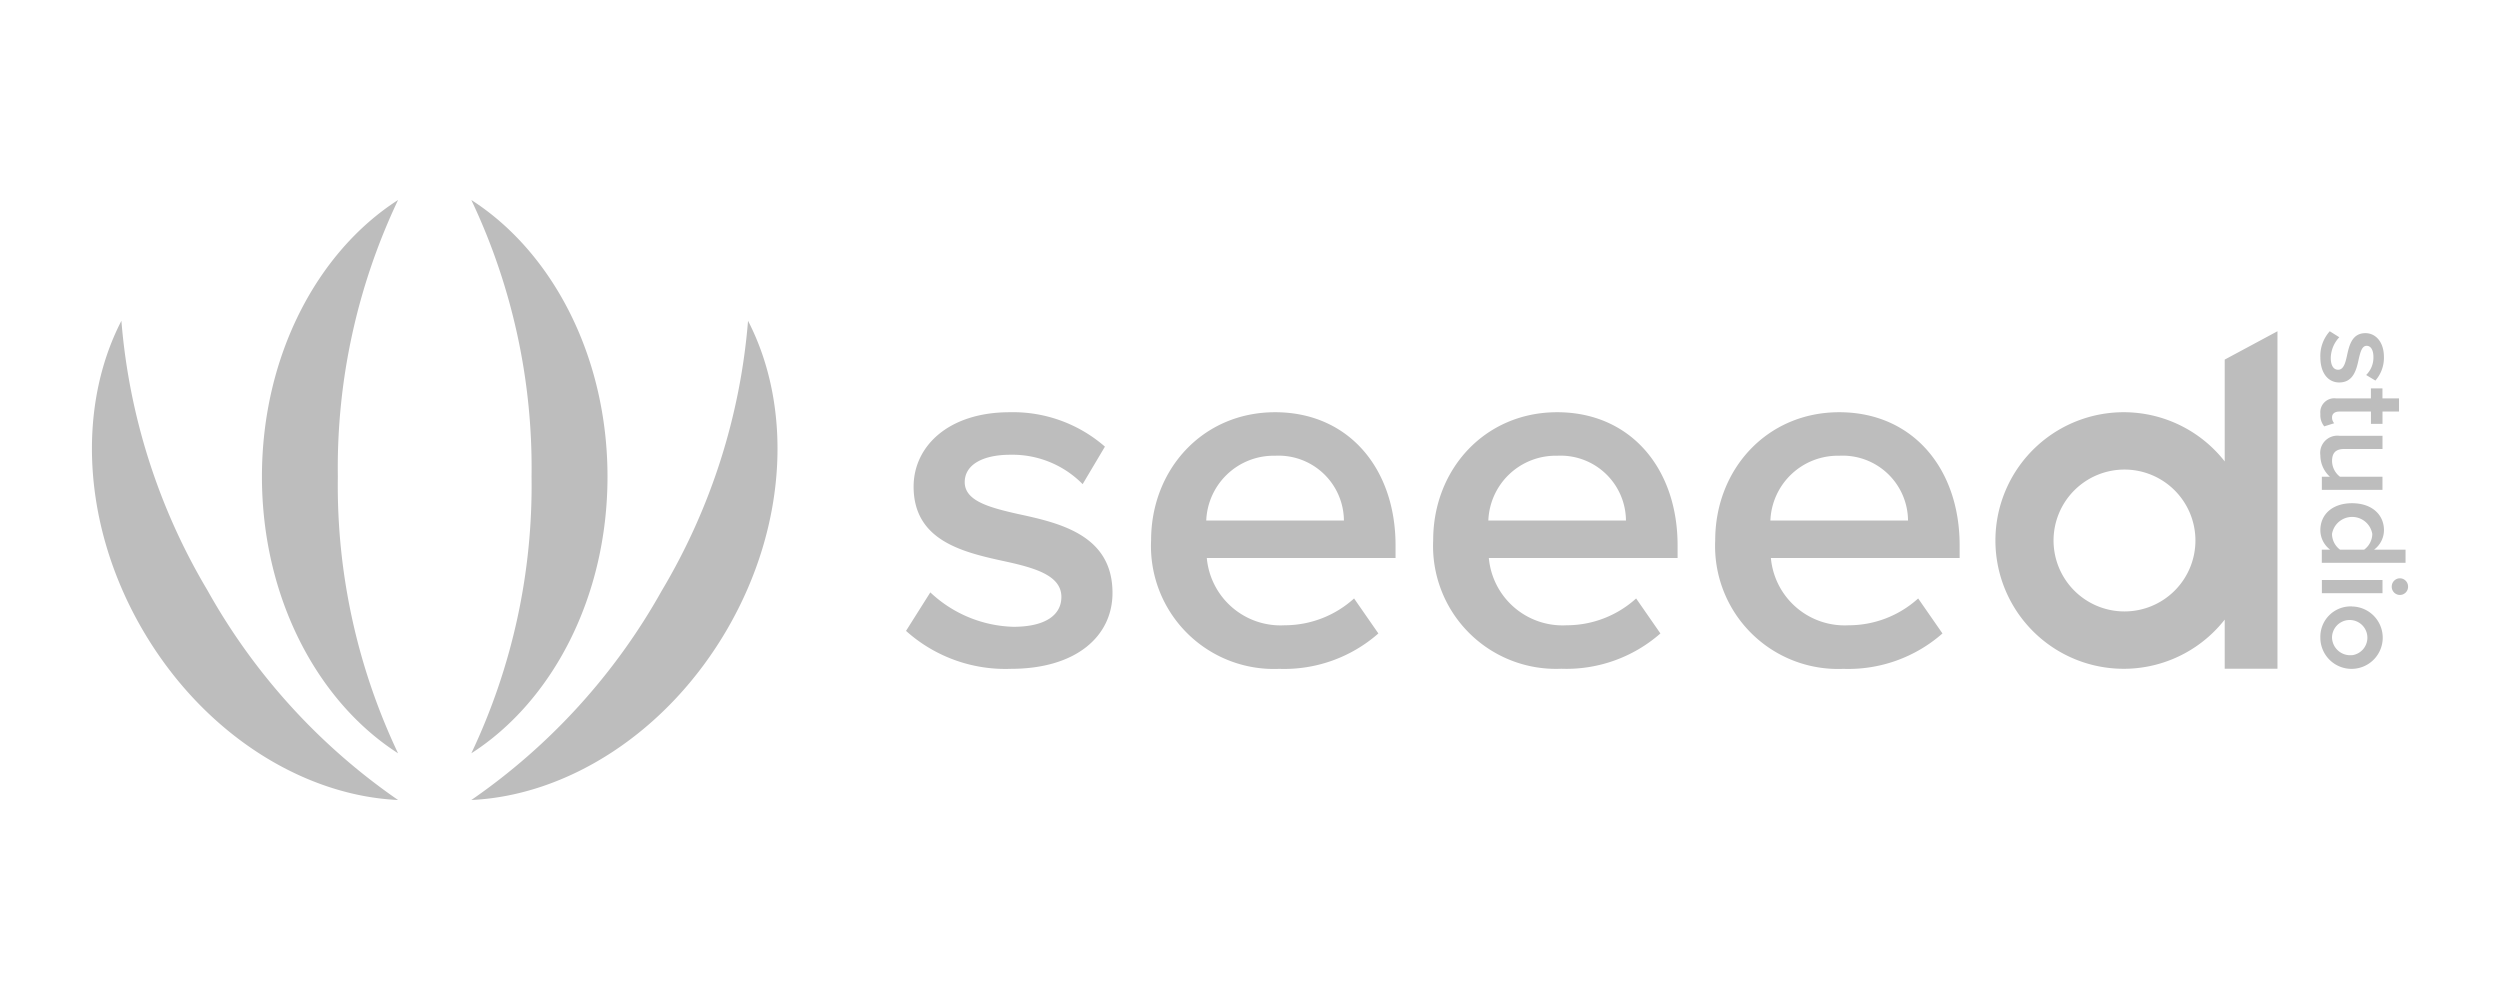 <svg xmlns="http://www.w3.org/2000/svg" width="200" height="80" viewBox="0 0 200 80"><defs><style>.a{fill:#bdbdbd;}</style></defs><title>SeeedStudioLogo</title><path class="a" d="M74.426,47.391a10.084,10.084,0,0,0,6.639,2.753c2.55,0,3.846-.93,3.846-2.39,0-1.7-2.064-2.308-4.454-2.832-3.359-.729-7.368-1.622-7.368-5.993,0-3.2,2.753-5.951,7.693-5.951a11.181,11.181,0,0,1,7.612,2.753l-1.782,3a7.882,7.882,0,0,0-5.791-2.35c-2.225,0-3.643.811-3.643,2.189,0,1.5,1.944,2.024,4.252,2.548,3.4.729,7.57,1.7,7.57,6.317,0,3.441-2.874,6.072-8.138,6.072a11.891,11.891,0,0,1-8.38-3.036Zm27.582-14.413c5.871,0,9.636,4.493,9.636,10.648v1.012h-15.1a5.924,5.924,0,0,0,6.236,5.384,8.268,8.268,0,0,0,5.546-2.146l1.944,2.8a11.4,11.4,0,0,1-7.936,2.832A9.83,9.83,0,0,1,92.088,43.221C92.088,37.554,96.219,32.978,102.008,32.978ZM96.5,41.642h11.013a5.231,5.231,0,0,0-5.507-5.183A5.4,5.4,0,0,0,96.5,41.642Zm28.07-8.664c5.872,0,9.637,4.493,9.637,10.648v1.012h-15.1a5.925,5.925,0,0,0,6.236,5.384,8.273,8.273,0,0,0,5.547-2.146l1.943,2.8A11.394,11.394,0,0,1,124.9,53.5a9.83,9.83,0,0,1-10.245-10.282C114.652,37.554,118.783,32.978,124.572,32.978Zm-5.505,8.664h11.012a5.23,5.23,0,0,0-5.507-5.183A5.392,5.392,0,0,0,119.067,41.642Zm28.07-8.664c5.871,0,9.636,4.493,9.636,10.648v1.012h-15.1a5.924,5.924,0,0,0,6.236,5.384,8.268,8.268,0,0,0,5.546-2.146l1.944,2.8a11.4,11.4,0,0,1-7.936,2.832,9.83,9.83,0,0,1-10.244-10.282C137.217,37.554,141.348,32.978,147.137,32.978Zm-5.506,8.664h11.013a5.231,5.231,0,0,0-5.507-5.183A5.4,5.4,0,0,0,141.631,41.642Zm36.348-12.874v8.145a10.263,10.263,0,1,0,0,12.655V53.5h4.22V26.5Zm-8.017,20.147a5.675,5.675,0,1,1,5.674-5.675A5.675,5.675,0,0,1,169.962,48.915ZM27.027,38.132A49.978,49.978,0,0,1,31.845,16c-6.464,4.143-10.89,12.489-10.89,22.132s4.426,17.989,10.89,22.132A49.972,49.972,0,0,1,27.027,38.132Zm10.68,22.132C44.171,56.121,48.6,47.775,48.6,38.132S44.171,20.143,37.707,16a49.978,49.978,0,0,1,4.817,22.132A49.972,49.972,0,0,1,37.707,60.264Zm-21.1-13.022A49.969,49.969,0,0,1,9.712,25.666c-3.526,6.82-3.186,16.261,1.635,24.612S24.175,63.644,31.844,64A49.98,49.98,0,0,1,16.606,47.242ZM37.708,64c7.669-.356,15.675-5.371,20.5-13.722s5.161-17.792,1.635-24.612a50,50,0,0,1-6.894,21.576A49.98,49.98,0,0,1,37.708,64ZM187.143,26.979a2.5,2.5,0,0,0-.682,1.646c0,.633.23.954.592.954.421,0,.573-.512.7-1.1.18-.834.4-1.827,1.486-1.827.793,0,1.475.682,1.475,1.907a2.774,2.774,0,0,1-.682,1.887L189.292,30a1.955,1.955,0,0,0,.582-1.435c0-.552-.2-.9-.542-.9-.372,0-.5.482-.632,1.054-.181.844-.422,1.878-1.567,1.878-.853,0-1.505-.713-1.505-2.018a2.946,2.946,0,0,1,.753-2.078Zm-.271,4.891h2.8v-.8h.924v.8h1.325v1.055H190.6v.983h-.924v-.983h-2.54c-.331,0-.572.16-.572.461a.682.682,0,0,0,.171.473l-.794.25a1.393,1.393,0,0,1-.31-.994A1.118,1.118,0,0,1,186.872,31.87Zm-.482,6.267a2.325,2.325,0,0,1-.762-1.717,1.376,1.376,0,0,1,1.536-1.556H190.6v1.054h-3.052c-.753,0-.984.381-.984.974a1.611,1.611,0,0,0,.633,1.245h3.4v1.054h-4.849V38.137Zm.021,5.836a1.965,1.965,0,0,1-.783-1.557c0-1.245.943-2.158,2.54-2.158,1.566,0,2.549.9,2.549,2.158a1.947,1.947,0,0,1-.793,1.557h2.52v1.053h-6.7V43.973Zm2.72,0a1.592,1.592,0,0,0,.653-1.255,1.634,1.634,0,0,0-3.223,0,1.583,1.583,0,0,0,.643,1.255Zm2.861,2.291a.658.658,0,0,1,.653.653.653.653,0,1,1-1.305,0A.658.658,0,0,1,191.992,46.264ZM190.6,46.4v1.054h-4.849V46.4Zm-2.42,2.12A2.495,2.495,0,1,1,185.628,51,2.426,2.426,0,0,1,188.177,48.515Zm0,3.895A1.415,1.415,0,1,0,186.561,51,1.456,1.456,0,0,0,188.177,52.41Z"/></svg>
